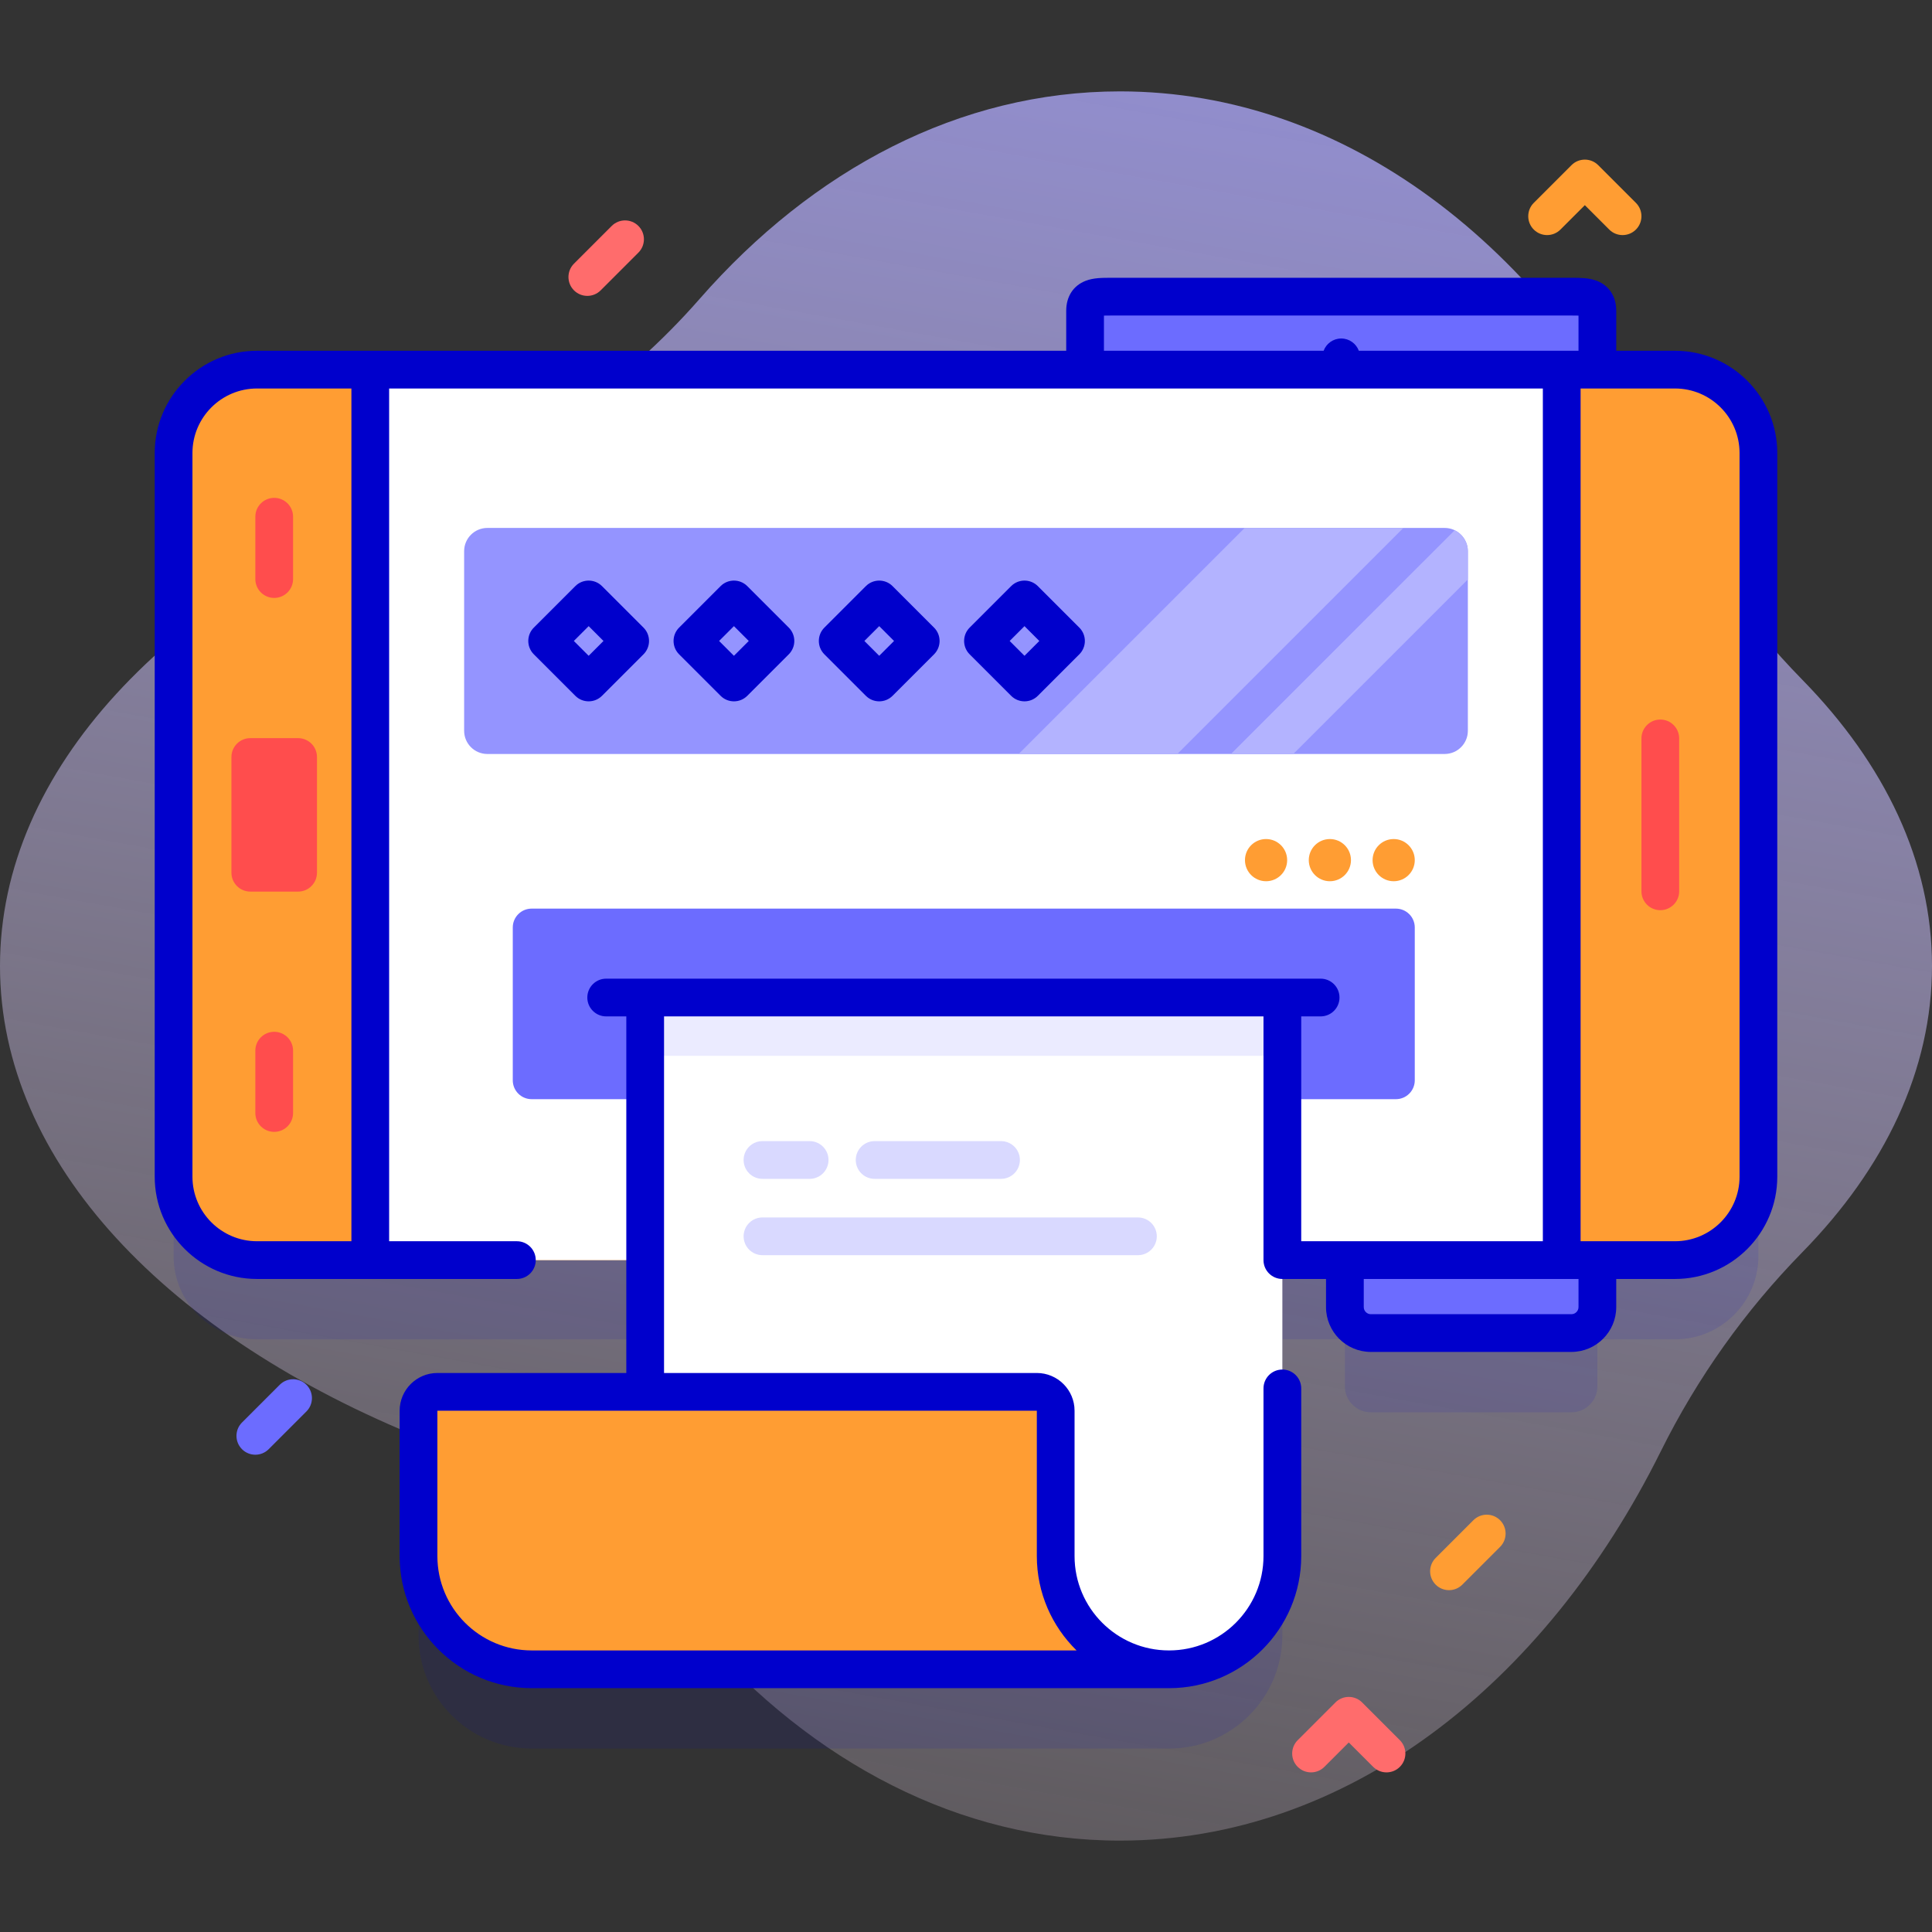<svg id="Capa_1" enable-background="new 0 0 512 512" height="512" viewBox="0 0 512 512" width="512" xmlns="http://www.w3.org/2000/svg" xmlns:xlink="http://www.w3.org/1999/xlink"><rect x="0" y="0" width="512" height="512" fill="#333333" stroke="none"/><linearGradient id="SVGID_1_" gradientUnits="userSpaceOnUse" x1="332.582" x2="176.582" y1="-170.108" y2="697.893"><stop offset=".007" stop-color="#9494ff"/><stop offset=".992" stop-color="#ffe8dc" stop-opacity="0"/></linearGradient><path d="m512 256c0-27.631-12.504-53.535-34.347-75.837-15.199-15.518-27.854-33.295-37.513-52.751-30.889-62.217-83.554-103.196-143.336-103.196-42.483 0-81.369 20.698-111.403 55.003-19.88 22.707-44.981 40.125-72.987 51.371-67.839 27.242-112.414 73.243-112.414 125.41s44.575 98.168 112.414 125.41c28.006 11.246 53.107 28.664 72.988 51.371 30.034 34.305 68.92 55.003 111.403 55.003 59.782 0 112.447-40.979 143.336-103.196 9.659-19.456 22.314-37.233 37.513-52.751 21.842-22.302 34.346-48.206 34.346-75.837z" fill="url(#SVGID_1_)"/><path d="m443.895 118.955h-375.79c-12.208 0-22.105 9.897-22.105 22.105v191.775c0 12.208 9.897 22.105 22.105 22.105h102.875v34.916h-55.07c-2.761 0-5 2.239-5 5v38.525c0 16.569 13.431 30 30 30h168.86c-.002 0-.003 0-.005 0h.074c16.569 0 30-13.431 30-30v-78.44h16.57v12.45c0 3.802 3.083 6.885 6.885 6.885h53.143c3.803 0 6.885-3.083 6.885-6.885v-12.45h20.571c12.208 0 22.105-9.897 22.105-22.105v-191.776c.002-12.208-9.895-22.105-22.103-22.105z" fill="#00c" opacity=".1"/><path d="m356.41 346.391v-21.522h66.913v21.522c0 3.803-3.083 6.885-6.885 6.885h-53.143c-3.803 0-6.885-3.083-6.885-6.885z" fill="#6c6cff"/><path d="m287.557 82.355v24.672h135.766v-24.672c0-3.803-3.083-3.735-6.885-3.735h-121.995c-3.803-.001-6.886-.068-6.886 3.735z" fill="#6c6cff"/><path d="m46 311.835v-191.775c0-12.208 9.897-22.105 22.105-22.105h375.789c12.208 0 22.105 9.897 22.105 22.105v191.775c0 12.208-9.897 22.105-22.105 22.105h-375.789c-12.208 0-22.105-9.897-22.105-22.105z" fill="#ff9d33"/><path d="m98.13 97.958h315.74v235.98h-315.74z" fill="#fff"/><path d="m435 236.207v-40.52c0-2.762 2.239-5 5-5s5 2.238 5 5v40.52c0 2.762-2.239 5-5 5s-5-2.238-5-5z" fill="#ff4d4d"/><path d="m79 195.614h-12.667c-2.761 0-5 2.239-5 5v30.667c0 2.761 2.239 5 5 5h12.667c2.761 0 5-2.239 5-5v-30.667c0-2.761-2.238-5-5-5z" fill="#ff4d4d"/><path d="m67.667 294.957v-16.52c0-2.762 2.239-5 5-5s5 2.238 5 5v16.52c0 2.762-2.239 5-5 5s-5-2.238-5-5z" fill="#ff4d4d"/><path d="m67.667 153.457v-16.52c0-2.762 2.239-5 5-5s5 2.238 5 5v16.52c0 2.762-2.239 5-5 5s-5-2.238-5-5z" fill="#ff4d4d"/><path d="m382.841 199.814h-253.682c-3.402 0-6.159-2.758-6.159-6.159v-47.587c0-3.402 2.758-6.159 6.159-6.159h253.681c3.402 0 6.159 2.758 6.159 6.159v47.587c.001 3.402-2.757 6.159-6.158 6.159z" fill="#9494ff"/><path d="m371.904 139.916-59.906 59.906h-42.057l59.907-59.906z" fill="#b3b3ff"/><path d="m388.99 146.075v7.49l-46.257 46.257h-16.532l33.248-33.248 26.054-26.042c2.071.985 3.487 3.104 3.487 5.543z" fill="#b3b3ff"/><circle cx="369.34" cy="227.946" fill="#ff9d33" r="5.59"/><circle cx="352.43" cy="227.946" fill="#ff9d33" r="5.59"/><path d="m335.519 233.536c-3.087 0-5.59-2.503-5.59-5.59s2.503-5.59 5.59-5.59 5.59 2.503 5.59 5.59-2.502 5.59-5.59 5.59" fill="#ff9d33"/><path d="m369.93 291.292h-229.039c-2.761 0-5-2.239-5-5v-40.5c0-2.761 2.239-5 5-5h229.039c2.761 0 5 2.239 5 5v40.5c0 2.762-2.239 5-5 5z" fill="#6c6cff"/><path d="m170.98 264.356v178.025h138.86c16.569 0 30-13.431 30-30v-148.025z" fill="#fff"/><path d="m170.98 264.356h168.86v15.437h-168.86z" fill="#ebebff"/><path d="m279.771 412.381v-38.525c0-2.761-2.239-5-5-5h-158.86c-2.761 0-5 2.239-5 5v38.525c0 16.569 13.431 30 30 30h168.86c-16.57 0-30-13.43-30-30z" fill="#ff9d33"/><g fill="#00c"><path d="m159.536 184.397 11-11c1.953-1.952 1.953-5.118 0-7.07l-11-11c-1.953-1.953-5.118-1.953-7.071 0l-11 11c-1.953 1.952-1.953 5.118 0 7.07l11 11c.977.977 2.256 1.465 3.536 1.465s2.558-.488 3.535-1.465zm-7.465-14.535 3.929-3.929 3.929 3.929-3.929 3.929z"/><path d="m194.5 185.862c1.28 0 2.559-.488 3.536-1.465l11-11c1.953-1.952 1.953-5.118 0-7.07l-11-11c-1.953-1.953-5.118-1.953-7.071 0l-11 11c-1.953 1.952-1.953 5.118 0 7.07l11 11c.976.977 2.255 1.465 3.535 1.465zm0-19.928 3.929 3.929-3.929 3.929-3.929-3.929z"/><path d="m233 185.862c1.28 0 2.559-.488 3.536-1.465l11-11c1.953-1.952 1.953-5.118 0-7.07l-11-11c-1.953-1.953-5.118-1.953-7.071 0l-11 11c-1.953 1.952-1.953 5.118 0 7.07l11 11c.976.977 2.255 1.465 3.535 1.465zm0-19.928 3.929 3.929-3.929 3.928-3.929-3.929z"/><path d="m271.5 185.862c1.28 0 2.559-.488 3.536-1.465l11-11c1.953-1.952 1.953-5.118 0-7.07l-11-11c-1.953-1.953-5.118-1.953-7.071 0l-11 11c-1.953 1.952-1.953 5.118 0 7.07l11 11c.976.977 2.255 1.465 3.535 1.465zm0-19.928 3.929 3.929-3.929 3.929-3.929-3.929z"/><path d="m443.895 92.955h-15.571v-10.601c0-3.777-1.877-6.669-5.151-7.934-2.079-.803-4.343-.794-6.54-.802h-122.384c-2.197.013-4.461-.001-6.54.802-3.273 1.265-5.151 4.156-5.151 7.934v10.601h-214.453c-14.945 0-27.105 12.159-27.105 27.106v191.774c0 14.946 12.16 27.105 27.105 27.105h68.874c2.761 0 5-2.238 5-5s-2.239-5-5-5h-33.853v-225.985h305.746v225.985h-64.032v-59.585h5.141c2.761 0 5-2.238 5-5s-2.239-5-5-5h-189.334c-2.761 0-5 2.238-5 5s2.239 5 5 5h5.333v94.501h-50.069c-5.514 0-10 4.486-10 10v38.524c0 19.299 15.701 35 35 35h168.86.069c19.299 0 35-15.701 35-35v-44.439c0-2.762-2.239-5-5-5s-5 2.238-5 5v44.439c0 13.785-11.215 25-25 25h-.069c-13.785 0-25-11.215-25-25v-38.524c0-5.514-4.486-10-10-10h-98.791v-94.501h158.86v64.585c0 2.762 2.239 5 5 5h11.57v7.45c0 6.554 5.332 11.885 11.885 11.885h53.143c6.554 0 11.885-5.331 11.885-11.885v-7.45h15.571c14.946 0 27.105-12.159 27.105-27.105v-191.774c.001-14.947-12.159-27.106-27.104-27.106zm-350.768 235.985h-25.022c-9.432 0-17.105-7.674-17.105-17.105v-191.774c0-9.432 7.673-17.105 17.105-17.105h25.021v225.984zm192.172 108.441h-144.388c-13.785 0-25-11.215-25-25v-38.524h158.86v38.524c0 9.784 4.035 18.642 10.528 25zm74.809-344.426c-.711-1.895-2.525-3.25-4.668-3.25s-3.957 1.355-4.668 3.25h-58.215v-9.318c.56-.019 1.189-.022 1.688-.018h122.389c.501-.007 1.128-.001 1.688.018v9.318zm58.215 253.436c0 1.039-.846 1.885-1.885 1.885h-53.143c-1.04 0-1.885-.846-1.885-1.885v-7.45h56.914v7.45zm42.677-34.556c0 9.432-7.673 17.105-17.105 17.105h-25.021v-225.985h25.021c9.432 0 17.105 7.674 17.105 17.105z"/></g><path d="m301.564 332.635h-99.5c-2.762 0-5-2.239-5-5s2.238-5 5-5h99.5c2.762 0 5 2.239 5 5s-2.238 5-5 5z" fill="#d9d9ff"/><path d="m214.564 312.409h-12.5c-2.762 0-5-2.239-5-5s2.238-5 5-5h12.5c2.762 0 5 2.239 5 5s-2.238 5-5 5z" fill="#d9d9ff"/><path d="m265.284 312.409h-33.5c-2.762 0-5-2.239-5-5s2.238-5 5-5h33.5c2.762 0 5 2.239 5 5s-2.238 5-5 5z" fill="#d9d9ff"/><path d="m155.647 78.412c-1.28 0-2.559-.488-3.536-1.465-1.953-1.952-1.953-5.118 0-7.07l10-10c1.953-1.953 5.118-1.953 7.071 0 1.953 1.952 1.953 5.118 0 7.07l-10 10c-.975.977-2.255 1.465-3.535 1.465z" fill="#ff6c6c"/><path d="m384 421.408c-1.28 0-2.559-.488-3.536-1.465-1.953-1.952-1.953-5.118 0-7.07l10-10c1.953-1.953 5.118-1.953 7.071 0 1.953 1.952 1.953 5.118 0 7.07l-10 10c-.976.977-2.255 1.465-3.535 1.465z" fill="#ff9d33"/><path d="m67.667 385.517c-1.28 0-2.559-.488-3.536-1.465-1.953-1.952-1.953-5.118 0-7.07l10-10c1.953-1.953 5.118-1.953 7.071 0 1.953 1.952 1.953 5.118 0 7.07l-10 10c-.976.976-2.255 1.465-3.535 1.465z" fill="#6c6cff"/><path d="m430 62.3c-1.28 0-2.559-.488-3.536-1.465l-6.464-6.464-6.464 6.464c-1.953 1.953-5.118 1.953-7.071 0-1.953-1.952-1.953-5.118 0-7.07l10-10c1.953-1.953 5.118-1.953 7.071 0l10 10c1.953 1.952 1.953 5.118 0 7.07-.977.977-2.256 1.465-3.536 1.465z" fill="#ff9d33"/><path d="m367.44 469.7c-1.28 0-2.559-.488-3.536-1.465l-6.464-6.464-6.464 6.464c-1.953 1.953-5.118 1.953-7.071 0-1.953-1.952-1.953-5.118 0-7.07l10-10c1.953-1.953 5.118-1.953 7.071 0l10 10c1.953 1.952 1.953 5.118 0 7.07-.976.977-2.256 1.465-3.536 1.465z" fill="#ff6c6c"/></svg>